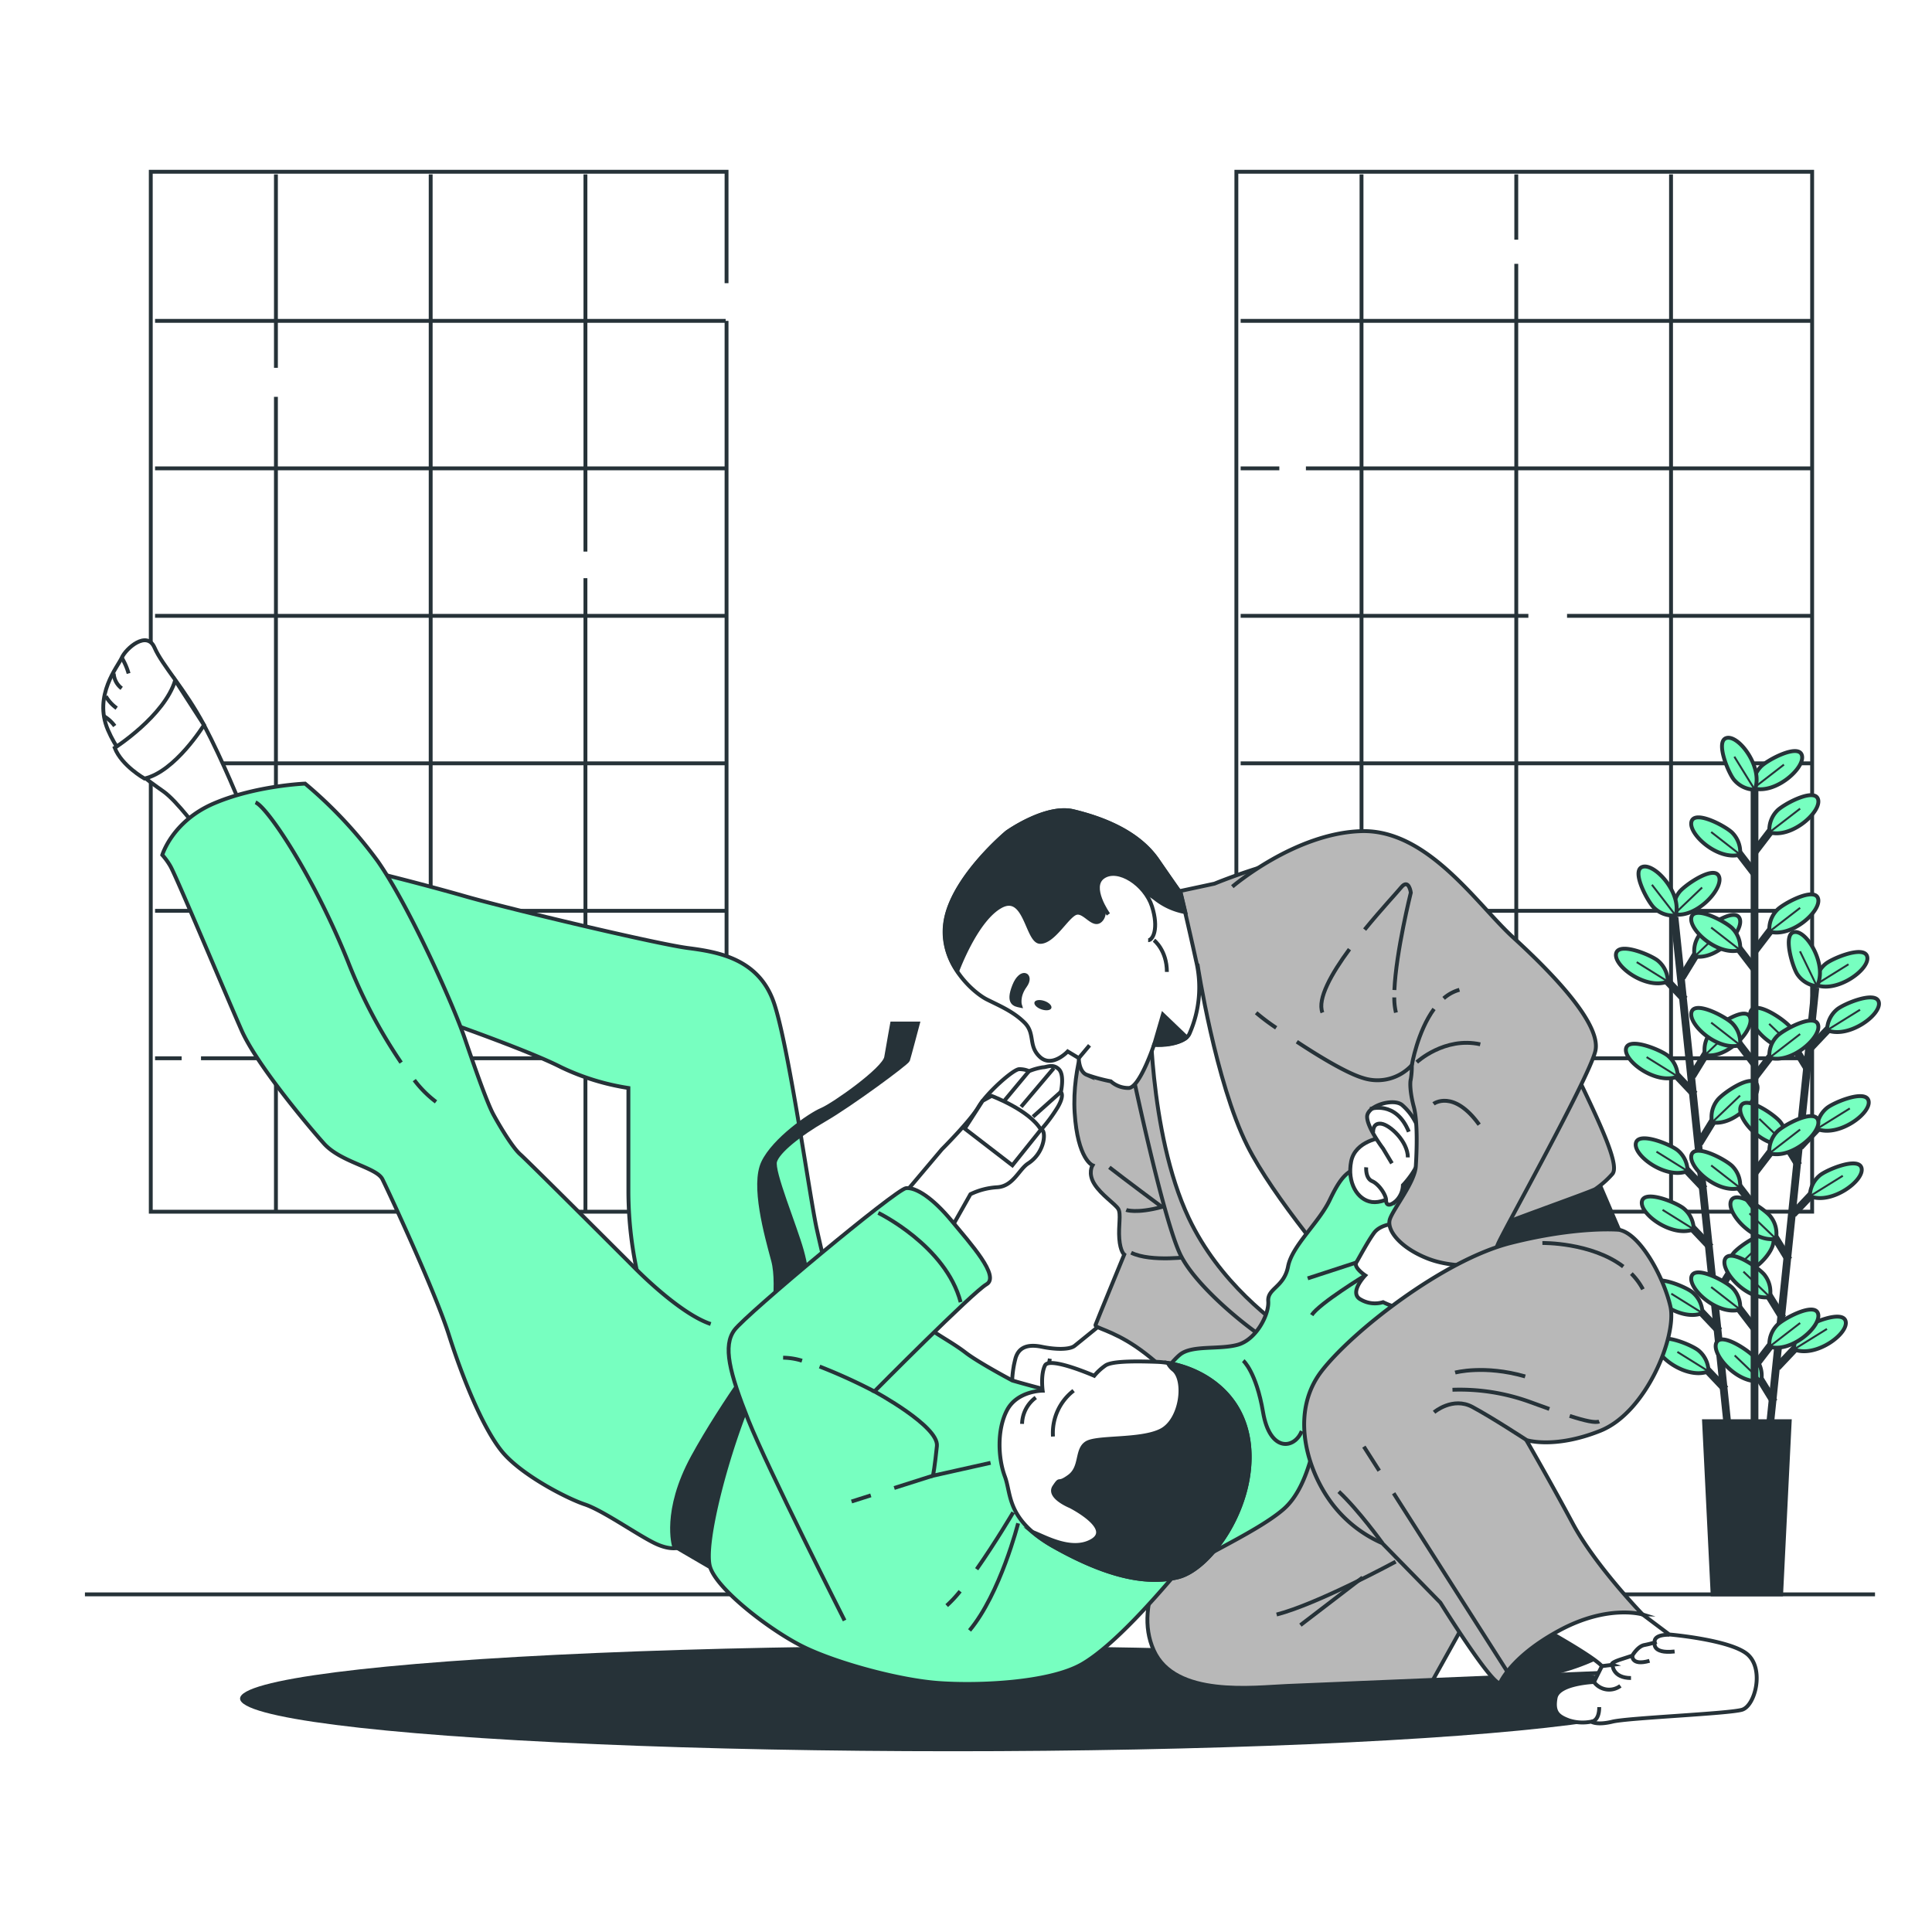 <svg class="animated" id="freepik_stories-jiu-jitsu" xmlns="http://www.w3.org/2000/svg" viewBox="0 0 500 500" version="1.1" xmlns:xlink="http://www.w3.org/1999/xlink" xmlns:svgjs="http://svgjs.com/svgjs"><style>svg#freepik_stories-jiu-jitsu:not(.animated) .animable {opacity: 0;}svg#freepik_stories-jiu-jitsu.animated #freepik--Characters--inject-62 {animation: 1.5s 1 forwards cubic-bezier(.36,-0.01,.5,1.38) slideLeft,1.5s Infinite  linear shake;animation-delay: 0s,1.5s;}            @keyframes slideLeft {                0% {                    opacity: 0;                    transform: translateX(-30px);                }                100% {                    opacity: 1;                    transform: translateX(0);                }            }                    @keyframes shake {                10%, 90% {                    transform: translate3d(-1px, 0, 0);                  }                  20%, 80% {                    transform: translate3d(2px, 0, 0);                  }                  30%, 50%, 70% {                    transform: translate3d(-4px, 0, 0);                  }                  40%, 60% {                    transform: translate3d(4px, 0, 0);                  }            }        </style><g id="freepik--Windows--inject-62" class="animable" style="transform-origin: 254px 179.02px;"><polyline points="188.03 83.04 188.03 313.59 39.02 313.59 39.02 44.45 188.03 44.45 188.03 73.29" style="fill: none; stroke: rgb(38, 50, 56); stroke-miterlimit: 10; transform-origin: 113.525px 179.02px;" id="eld9mbs4dmpd" class="animable"></polyline><line x1="71.41" y1="102.7" x2="71.41" y2="313.57" style="fill: rgb(38, 50, 56); stroke: rgb(38, 50, 56); stroke-miterlimit: 10; transform-origin: 71.41px 208.135px;" id="eloql4vgqpz2s" class="animable"></line><line x1="71.41" y1="45.13" x2="71.41" y2="95.19" style="fill: rgb(38, 50, 56); stroke: rgb(38, 50, 56); stroke-miterlimit: 10; transform-origin: 71.41px 70.16px;" id="ellzsuhfl2k7" class="animable"></line><line x1="111.46" y1="45.13" x2="111.46" y2="313.57" style="fill: rgb(38, 50, 56); stroke: rgb(38, 50, 56); stroke-miterlimit: 10; transform-origin: 111.46px 179.35px;" id="eldtp0cwgsolj" class="animable"></line><line x1="151.51" y1="149.63" x2="151.51" y2="313.57" style="fill: rgb(38, 50, 56); stroke: rgb(38, 50, 56); stroke-miterlimit: 10; transform-origin: 151.51px 231.6px;" id="el6dl0ydci98f" class="animable"></line><line x1="151.51" y1="45.13" x2="151.51" y2="142.75" style="fill: rgb(38, 50, 56); stroke: rgb(38, 50, 56); stroke-miterlimit: 10; transform-origin: 151.51px 93.94px;" id="el87ziqs0wr84" class="animable"></line><line x1="40.13" y1="83.04" x2="187.8" y2="83.04" style="fill: none; stroke: rgb(38, 50, 56); stroke-miterlimit: 10; transform-origin: 113.965px 83.04px;" id="elbyxrysfkt34" class="animable"></line><line x1="40.13" y1="121.21" x2="187.8" y2="121.21" style="fill: none; stroke: rgb(38, 50, 56); stroke-miterlimit: 10; transform-origin: 113.965px 121.21px;" id="el6aoczqgacw5" class="animable"></line><line x1="40.13" y1="159.38" x2="187.8" y2="159.38" style="fill: none; stroke: rgb(38, 50, 56); stroke-miterlimit: 10; transform-origin: 113.965px 159.38px;" id="el48r9652ah7a" class="animable"></line><line x1="40.13" y1="197.55" x2="187.8" y2="197.55" style="fill: none; stroke: rgb(38, 50, 56); stroke-miterlimit: 10; transform-origin: 113.965px 197.55px;" id="elydk9c36zphr" class="animable"></line><line x1="40.13" y1="235.72" x2="187.8" y2="235.72" style="fill: none; stroke: rgb(38, 50, 56); stroke-miterlimit: 10; transform-origin: 113.965px 235.72px;" id="elsyayeabugc" class="animable"></line><line x1="52.02" y1="273.88" x2="187.8" y2="273.88" style="fill: none; stroke: rgb(38, 50, 56); stroke-miterlimit: 10; transform-origin: 119.91px 273.88px;" id="elxm5ka99bil" class="animable"></line><line x1="40.13" y1="273.88" x2="47.01" y2="273.88" style="fill: none; stroke: rgb(38, 50, 56); stroke-miterlimit: 10; transform-origin: 43.57px 273.88px;" id="el0vls0yjdmqv" class="animable"></line><rect x="319.97" y="44.45" width="149.01" height="269.13" style="fill: none; stroke: rgb(38, 50, 56); stroke-miterlimit: 10; transform-origin: 394.475px 179.015px;" id="elmy26xn7b9q" class="animable"></rect><line x1="352.36" y1="45.13" x2="352.36" y2="313.57" style="fill: rgb(38, 50, 56); stroke: rgb(38, 50, 56); stroke-miterlimit: 10; transform-origin: 352.36px 179.35px;" id="el8e3px0hariy" class="animable"></line><line x1="392.41" y1="68.28" x2="392.41" y2="313.57" style="fill: rgb(38, 50, 56); stroke: rgb(38, 50, 56); stroke-miterlimit: 10; transform-origin: 392.41px 190.925px;" id="elgeoreqxdc39" class="animable"></line><line x1="392.41" y1="45.13" x2="392.41" y2="62.03" style="fill: rgb(38, 50, 56); stroke: rgb(38, 50, 56); stroke-miterlimit: 10; transform-origin: 392.41px 53.58px;" id="el55wemb5jc98" class="animable"></line><line x1="432.46" y1="45.13" x2="432.46" y2="313.57" style="fill: rgb(38, 50, 56); stroke: rgb(38, 50, 56); stroke-miterlimit: 10; transform-origin: 432.46px 179.35px;" id="elrr6nnj2jjq" class="animable"></line><line x1="321.08" y1="83.04" x2="468.75" y2="83.04" style="fill: none; stroke: rgb(38, 50, 56); stroke-miterlimit: 10; transform-origin: 394.915px 83.04px;" id="elq9c6we255j" class="animable"></line><line x1="337.97" y1="121.21" x2="468.75" y2="121.21" style="fill: none; stroke: rgb(38, 50, 56); stroke-miterlimit: 10; transform-origin: 403.36px 121.21px;" id="el5h8s6pyv29v" class="animable"></line><line x1="321.08" y1="121.21" x2="331.09" y2="121.21" style="fill: none; stroke: rgb(38, 50, 56); stroke-miterlimit: 10; transform-origin: 326.085px 121.21px;" id="el4itf53q5nbl" class="animable"></line><line x1="405.55" y1="159.38" x2="468.75" y2="159.38" style="fill: none; stroke: rgb(38, 50, 56); stroke-miterlimit: 10; transform-origin: 437.15px 159.38px;" id="el464fnse5cyg" class="animable"></line><line x1="321.08" y1="159.38" x2="395.54" y2="159.38" style="fill: none; stroke: rgb(38, 50, 56); stroke-miterlimit: 10; transform-origin: 358.31px 159.38px;" id="elgl4fosf0s1" class="animable"></line><line x1="321.08" y1="197.55" x2="468.75" y2="197.55" style="fill: none; stroke: rgb(38, 50, 56); stroke-miterlimit: 10; transform-origin: 394.915px 197.55px;" id="elika1ts6iilg" class="animable"></line><line x1="321.08" y1="235.72" x2="468.75" y2="235.72" style="fill: none; stroke: rgb(38, 50, 56); stroke-miterlimit: 10; transform-origin: 394.915px 235.72px;" id="eli8d6ilr2lie" class="animable"></line><line x1="321.08" y1="273.88" x2="468.75" y2="273.88" style="fill: none; stroke: rgb(38, 50, 56); stroke-miterlimit: 10; transform-origin: 394.915px 273.88px;" id="elh08d7r5asyv" class="animable"></line></g><g id="freepik--Plant--inject-62" class="animable" style="transform-origin: 452.24px 301.775px;"><line x1="433.36" y1="237.36" x2="447.18" y2="369.82" style="fill: none; stroke: rgb(38, 50, 56); stroke-miterlimit: 10; stroke-width: 2px; transform-origin: 440.27px 303.59px;" id="elebetwxbnocp" class="animable"></line><line x1="444.95" y1="344.47" x2="438.69" y2="337.85" style="fill: none; stroke: rgb(38, 50, 56); stroke-miterlimit: 10; stroke-width: 2px; transform-origin: 441.82px 341.16px;" id="elduzwaq9z39" class="animable"></line><path d="M440.59,339.83a7.08,7.08,0,0,0-2.49-5.31c-1.61-1.44-10.08-5-10.88-2C426.34,335.74,435,342.11,440.59,339.83Z" style="fill: #77FFC0; stroke: rgb(38, 50, 56); stroke-miterlimit: 10; transform-origin: 433.874px 335.832px;" id="elue6erke8t1j" class="animable"></path><line x1="440.59" y1="339.83" x2="432.53" y2="334.81" style="fill: none; stroke: rgb(38, 50, 56); stroke-miterlimit: 10; stroke-width: 0.5px; transform-origin: 436.56px 337.32px;" id="elsnqlt6z6myi" class="animable"></line><line x1="446.53" y1="359.53" x2="440.26" y2="352.91" style="fill: none; stroke: rgb(38, 50, 56); stroke-miterlimit: 10; stroke-width: 2px; transform-origin: 443.395px 356.22px;" id="elw4n9andw5fr" class="animable"></line><path d="M442.16,354.9a7.11,7.11,0,0,0-2.49-5.32c-1.61-1.44-10.08-5-10.88-2C427.92,350.81,436.58,357.17,442.16,354.9Z" style="fill: #77FFC0; stroke: rgb(38, 50, 56); stroke-miterlimit: 10; transform-origin: 435.445px 350.896px;" id="elvepakgjf37h" class="animable"></path><line x1="442.16" y1="354.9" x2="434.1" y2="349.87" style="fill: none; stroke: rgb(38, 50, 56); stroke-miterlimit: 10; stroke-width: 0.5px; transform-origin: 438.13px 352.385px;" id="elxip38a14bi" class="animable"></line><line x1="441.12" y1="307.71" x2="434.85" y2="301.09" style="fill: none; stroke: rgb(38, 50, 56); stroke-miterlimit: 10; stroke-width: 2px; transform-origin: 437.985px 304.4px;" id="ell3c3vekkod" class="animable"></line><path d="M436.75,303.07a7.08,7.08,0,0,0-2.49-5.31c-1.61-1.44-10.07-5-10.88-2C422.51,299,431.17,305.35,436.75,303.07Z" style="fill: #77FFC0; stroke: rgb(38, 50, 56); stroke-miterlimit: 10; transform-origin: 430.035px 299.073px;" id="elgudx6kceftp" class="animable"></path><line x1="436.75" y1="303.07" x2="428.69" y2="298.05" style="fill: none; stroke: rgb(38, 50, 56); stroke-miterlimit: 10; stroke-width: 0.5px; transform-origin: 432.72px 300.56px;" id="eltxwafo9wk9" class="animable"></line><line x1="442.69" y1="322.77" x2="436.42" y2="316.15" style="fill: none; stroke: rgb(38, 50, 56); stroke-miterlimit: 10; stroke-width: 2px; transform-origin: 439.555px 319.46px;" id="elstdonlaxnw9" class="animable"></line><path d="M438.33,318.14a7.1,7.1,0,0,0-2.5-5.32c-1.61-1.44-10.07-5-10.88-2C424.08,314.05,432.75,320.41,438.33,318.14Z" style="fill: #77FFC0; stroke: rgb(38, 50, 56); stroke-miterlimit: 10; transform-origin: 431.61px 314.136px;" id="elr1mwre7agl" class="animable"></path><line x1="438.33" y1="318.14" x2="430.27" y2="313.11" style="fill: none; stroke: rgb(38, 50, 56); stroke-miterlimit: 10; stroke-width: 0.5px; transform-origin: 434.3px 315.625px;" id="el0lhe0borszhd" class="animable"></line><line x1="438.56" y1="283.24" x2="432.3" y2="276.62" style="fill: none; stroke: rgb(38, 50, 56); stroke-miterlimit: 10; stroke-width: 2px; transform-origin: 435.43px 279.93px;" id="eldzozztiab9j" class="animable"></line><path d="M434.2,278.6a7.11,7.11,0,0,0-2.49-5.32c-1.61-1.43-10.08-5-10.88-2C420,274.51,428.62,280.88,434.2,278.6Z" style="fill: #77FFC0; stroke: rgb(38, 50, 56); stroke-miterlimit: 10; transform-origin: 427.487px 274.598px;" id="elbf4jzx9chen" class="animable"></path><line x1="434.2" y1="278.6" x2="426.14" y2="273.58" style="fill: none; stroke: rgb(38, 50, 56); stroke-miterlimit: 10; stroke-width: 0.5px; transform-origin: 430.17px 276.09px;" id="ell0vuagncfe" class="animable"></line><line x1="436" y1="258.66" x2="429.73" y2="252.04" style="fill: none; stroke: rgb(38, 50, 56); stroke-miterlimit: 10; stroke-width: 2px; transform-origin: 432.865px 255.35px;" id="elsr563sybhlk" class="animable"></line><path d="M431.64,254a7.11,7.11,0,0,0-2.5-5.31c-1.61-1.44-10.07-5-10.88-2C417.39,249.93,426.05,256.3,431.64,254Z" style="fill: #77FFC0; stroke: rgb(38, 50, 56); stroke-miterlimit: 10; transform-origin: 424.92px 250.006px;" id="el5owx7ul933f" class="animable"></path><line x1="431.64" y1="254.02" x2="423.58" y2="249" style="fill: none; stroke: rgb(38, 50, 56); stroke-miterlimit: 10; stroke-width: 0.5px; transform-origin: 427.61px 251.51px;" id="el6odiblom6l4" class="animable"></line><line x1="443.9" y1="335.55" x2="448.67" y2="327.78" style="fill: none; stroke: rgb(38, 50, 56); stroke-miterlimit: 10; stroke-width: 2px; transform-origin: 446.285px 331.665px;" id="elzxeae0ahx5" class="animable"></line><path d="M447.21,330.12a7.11,7.11,0,0,1,1.34-5.72c1.28-1.74,8.83-7,10.23-4.22C460.31,323.17,453.14,331.19,447.21,330.12Z" style="fill: #77FFC0; stroke: rgb(38, 50, 56); stroke-miterlimit: 10; transform-origin: 453.032px 324.801px;" id="eldeg8q2zvf7" class="animable"></path><line x1="447.21" y1="330.12" x2="454.47" y2="323.18" style="fill: none; stroke: rgb(38, 50, 56); stroke-miterlimit: 10; stroke-width: 0.5px; transform-origin: 450.84px 326.65px;" id="elheuunzq3zi9" class="animable"></line><line x1="439.76" y1="295.91" x2="444.53" y2="288.14" style="fill: none; stroke: rgb(38, 50, 56); stroke-miterlimit: 10; stroke-width: 2px; transform-origin: 442.145px 292.025px;" id="el89qku3pwah9" class="animable"></line><path d="M443.07,290.47a7.07,7.07,0,0,1,1.35-5.71c1.27-1.74,8.82-7,10.22-4.22C456.17,283.53,449,291.55,443.07,290.47Z" style="fill: #77FFC0; stroke: rgb(38, 50, 56); stroke-miterlimit: 10; transform-origin: 448.892px 285.157px;" id="ellupawzufoe" class="animable"></path><line x1="443.07" y1="290.47" x2="450.33" y2="283.54" style="fill: none; stroke: rgb(38, 50, 56); stroke-miterlimit: 10; stroke-width: 0.5px; transform-origin: 446.7px 287.005px;" id="el6rjyivdcn59" class="animable"></line><line x1="437.94" y1="278.49" x2="442.71" y2="270.72" style="fill: none; stroke: rgb(38, 50, 56); stroke-miterlimit: 10; stroke-width: 2px; transform-origin: 440.325px 274.605px;" id="el6xvfytw0a8" class="animable"></line><path d="M441.26,273.05a7.09,7.09,0,0,1,1.34-5.71c1.28-1.74,8.82-7,10.23-4.22C454.35,266.11,447.19,274.13,441.26,273.05Z" style="fill: #77FFC0; stroke: rgb(38, 50, 56); stroke-miterlimit: 10; transform-origin: 447.081px 267.737px;" id="eld72janz10rm" class="animable"></path><line x1="441.26" y1="273.05" x2="448.51" y2="266.12" style="fill: none; stroke: rgb(38, 50, 56); stroke-miterlimit: 10; stroke-width: 0.5px; transform-origin: 444.885px 269.585px;" id="el1ui6hl6xztm" class="animable"></line><line x1="435.28" y1="252.95" x2="440.04" y2="245.18" style="fill: none; stroke: rgb(38, 50, 56); stroke-miterlimit: 10; stroke-width: 2px; transform-origin: 437.66px 249.065px;" id="ely6sxffgcib9" class="animable"></line><path d="M438.59,247.51a7.09,7.09,0,0,1,1.34-5.71c1.28-1.74,8.83-7,10.23-4.22C451.69,240.57,444.52,248.59,438.59,247.51Z" style="fill: #77FFC0; stroke: rgb(38, 50, 56); stroke-miterlimit: 10; transform-origin: 444.412px 242.197px;" id="el7ylxp7fuy4e" class="animable"></path><line x1="438.59" y1="247.51" x2="445.85" y2="240.58" style="fill: none; stroke: rgb(38, 50, 56); stroke-miterlimit: 10; stroke-width: 0.5px; transform-origin: 442.22px 244.045px;" id="elgtgrrum05i5" class="animable"></line><path d="M433.24,236.62a7.09,7.09,0,0,1,1.34-5.71c1.28-1.74,8.83-7,10.23-4.22C446.34,229.68,439.17,237.7,433.24,236.62Z" style="fill: #77FFC0; stroke: rgb(38, 50, 56); stroke-miterlimit: 10; transform-origin: 439.062px 231.307px;" id="el7rn621ot2n9" class="animable"></path><line x1="433.24" y1="236.62" x2="440.5" y2="229.69" style="fill: none; stroke: rgb(38, 50, 56); stroke-miterlimit: 10; stroke-width: 0.5px; transform-origin: 436.87px 233.155px;" id="elh1z0b0u1hjm" class="animable"></line><path d="M433.66,236.92a7.09,7.09,0,0,1-5.54-1.93c-1.6-1.46-6-9.51-3.13-10.62C428.13,223.17,435.36,231.14,433.66,236.92Z" style="fill: #77FFC0; stroke: rgb(38, 50, 56); stroke-miterlimit: 10; transform-origin: 428.978px 230.599px;" id="el9iky67kxdfp" class="animable"></path><line x1="433.66" y1="236.92" x2="427.52" y2="228.98" style="fill: none; stroke: rgb(38, 50, 56); stroke-miterlimit: 10; stroke-width: 0.5px; transform-origin: 430.59px 232.95px;" id="elmd6irv8g7ep" class="animable"></line><line x1="469.82" y1="255.6" x2="456.07" y2="388.07" style="fill: none; stroke: rgb(38, 50, 56); stroke-miterlimit: 10; stroke-width: 2px; transform-origin: 462.945px 321.835px;" id="elrdzcyjr2mt" class="animable"></line><line x1="459.11" y1="362.8" x2="454.34" y2="355.03" style="fill: none; stroke: rgb(38, 50, 56); stroke-miterlimit: 10; stroke-width: 2px; transform-origin: 456.725px 358.915px;" id="el001jqi1netuaa" class="animable"></line><path d="M455.8,357.37a7.14,7.14,0,0,0-1.35-5.72c-1.28-1.74-8.83-7-10.23-4.21C442.7,350.43,449.87,358.45,455.8,357.37Z" style="fill: #77FFC0; stroke: rgb(38, 50, 56); stroke-miterlimit: 10; transform-origin: 449.973px 352.054px;" id="eld7fd9p2pymf" class="animable"></path><line x1="455.8" y1="357.37" x2="448.94" y2="350.79" style="fill: none; stroke: rgb(38, 50, 56); stroke-miterlimit: 10; stroke-width: 0.5px; transform-origin: 452.37px 354.08px;" id="el6aqr4idl54m" class="animable"></line><line x1="462.93" y1="326.04" x2="458.16" y2="318.27" style="fill: none; stroke: rgb(38, 50, 56); stroke-miterlimit: 10; stroke-width: 2px; transform-origin: 460.545px 322.155px;" id="eluspgrfiitze" class="animable"></line><path d="M459.61,320.6a7.07,7.07,0,0,0-1.35-5.71c-1.27-1.74-8.82-7-10.22-4.21C446.51,313.67,453.68,321.69,459.61,320.6Z" style="fill: #77FFC0; stroke: rgb(38, 50, 56); stroke-miterlimit: 10; transform-origin: 453.788px 315.29px;" id="eljgd11bzwahq" class="animable"></path><line x1="459.61" y1="320.6" x2="452.76" y2="314.03" style="fill: none; stroke: rgb(38, 50, 56); stroke-miterlimit: 10; stroke-width: 0.5px; transform-origin: 456.185px 317.315px;" id="el3jp84bys23d" class="animable"></line><line x1="461.36" y1="341.1" x2="456.59" y2="333.34" style="fill: none; stroke: rgb(38, 50, 56); stroke-miterlimit: 10; stroke-width: 2px; transform-origin: 458.975px 337.22px;" id="elc9e7coojqjh" class="animable"></line><path d="M458.05,335.67A7.09,7.09,0,0,0,456.7,330c-1.28-1.73-8.83-7-10.23-4.21C445,328.73,452.12,336.75,458.05,335.67Z" style="fill: #77FFC0; stroke: rgb(38, 50, 56); stroke-miterlimit: 10; transform-origin: 452.226px 330.38px;" id="els9tpaewz40n" class="animable"></path><line x1="458.05" y1="335.67" x2="451.2" y2="329.1" style="fill: none; stroke: rgb(38, 50, 56); stroke-miterlimit: 10; stroke-width: 0.5px; transform-origin: 454.625px 332.385px;" id="elukfxlqqaesm" class="animable"></line><line x1="465.47" y1="301.57" x2="460.7" y2="293.8" style="fill: none; stroke: rgb(38, 50, 56); stroke-miterlimit: 10; stroke-width: 2px; transform-origin: 463.085px 297.685px;" id="el29j5z81qydd" class="animable"></line><path d="M462.15,296.13a7.07,7.07,0,0,0-1.35-5.71c-1.27-1.74-8.82-7-10.23-4.22C449.05,289.2,456.22,297.21,462.15,296.13Z" style="fill: #77FFC0; stroke: rgb(38, 50, 56); stroke-miterlimit: 10; transform-origin: 456.324px 290.817px;" id="elbolvxnzpm1q" class="animable"></path><line x1="462.15" y1="296.13" x2="455.3" y2="289.56" style="fill: none; stroke: rgb(38, 50, 56); stroke-miterlimit: 10; stroke-width: 0.5px; transform-origin: 458.725px 292.845px;" id="elikhaoxb75h8" class="animable"></line><line x1="468.02" y1="276.99" x2="463.25" y2="269.22" style="fill: none; stroke: rgb(38, 50, 56); stroke-miterlimit: 10; stroke-width: 2px; transform-origin: 465.635px 273.105px;" id="elmv6j5qq27t" class="animable"></line><path d="M464.7,271.55a7.07,7.07,0,0,0-1.35-5.71c-1.27-1.74-8.82-7-10.22-4.22C451.6,264.62,458.77,272.63,464.7,271.55Z" style="fill: #77FFC0; stroke: rgb(38, 50, 56); stroke-miterlimit: 10; transform-origin: 458.878px 266.237px;" id="el0xsuflqvvj4d" class="animable"></path><line x1="464.7" y1="271.55" x2="457.85" y2="264.98" style="fill: none; stroke: rgb(38, 50, 56); stroke-miterlimit: 10; stroke-width: 0.5px; transform-origin: 461.275px 268.265px;" id="el5jsdxt3dr43" class="animable"></line><line x1="459.92" y1="353.86" x2="466.18" y2="347.24" style="fill: none; stroke: rgb(38, 50, 56); stroke-miterlimit: 10; stroke-width: 2px; transform-origin: 463.05px 350.55px;" id="eleduptegshsn" class="animable"></line><path d="M464.28,349.22a7,7,0,0,1,2.49-5.31c1.6-1.44,10.07-5,10.87-2C478.52,345.13,469.86,351.5,464.28,349.22Z" style="fill: #77FFC0; stroke: rgb(38, 50, 56); stroke-miterlimit: 10; transform-origin: 470.991px 345.222px;" id="el9sb5s9mntvm" class="animable"></path><line x1="464.28" y1="349.22" x2="472.81" y2="343.93" style="fill: none; stroke: rgb(38, 50, 56); stroke-miterlimit: 10; stroke-width: 0.5px; transform-origin: 468.545px 346.575px;" id="elziw8klovqz" class="animable"></line><line x1="464.03" y1="314.22" x2="470.29" y2="307.59" style="fill: none; stroke: rgb(38, 50, 56); stroke-miterlimit: 10; stroke-width: 2px; transform-origin: 467.16px 310.905px;" id="elpnv01nt3vu" class="animable"></line><path d="M468.39,309.58a7.11,7.11,0,0,1,2.49-5.32c1.61-1.44,10.07-5,10.88-2C482.63,305.48,474,311.86,468.39,309.58Z" style="fill: #77FFC0; stroke: rgb(38, 50, 56); stroke-miterlimit: 10; transform-origin: 475.106px 305.577px;" id="els9gn5l4gq9q" class="animable"></path><line x1="468.39" y1="309.58" x2="476.92" y2="304.29" style="fill: none; stroke: rgb(38, 50, 56); stroke-miterlimit: 10; stroke-width: 0.5px; transform-origin: 472.655px 306.935px;" id="eln2egsjai2zg" class="animable"></line><line x1="465.84" y1="296.8" x2="472.1" y2="290.17" style="fill: none; stroke: rgb(38, 50, 56); stroke-miterlimit: 10; stroke-width: 2px; transform-origin: 468.97px 293.485px;" id="el0yoirzg8csr" class="animable"></line><path d="M470.2,292.16a7.11,7.11,0,0,1,2.49-5.32c1.61-1.44,10.07-5,10.88-2C484.44,288.06,475.78,294.43,470.2,292.16Z" style="fill: #77FFC0; stroke: rgb(38, 50, 56); stroke-miterlimit: 10; transform-origin: 476.915px 288.155px;" id="elmt3j81b7cum" class="animable"></path><line x1="470.2" y1="292.16" x2="478.73" y2="286.86" style="fill: none; stroke: rgb(38, 50, 56); stroke-miterlimit: 10; stroke-width: 0.5px; transform-origin: 474.465px 289.51px;" id="elpqh2vaxlflc" class="animable"></line><line x1="468.49" y1="271.25" x2="474.75" y2="264.63" style="fill: none; stroke: rgb(38, 50, 56); stroke-miterlimit: 10; stroke-width: 2px; transform-origin: 471.62px 267.94px;" id="ellkzbg0jvzh" class="animable"></line><path d="M472.85,266.62a7.11,7.11,0,0,1,2.49-5.32c1.61-1.44,10.07-5,10.88-2C487.09,262.52,478.43,268.89,472.85,266.62Z" style="fill: #77FFC0; stroke: rgb(38, 50, 56); stroke-miterlimit: 10; transform-origin: 479.565px 262.615px;" id="elw2ybl3rj9u" class="animable"></path><line x1="472.85" y1="266.62" x2="481.38" y2="261.32" style="fill: none; stroke: rgb(38, 50, 56); stroke-miterlimit: 10; stroke-width: 0.5px; transform-origin: 477.115px 263.97px;" id="elb2yt7zayue" class="animable"></line><path d="M469.86,254.86a7.06,7.06,0,0,1,2.49-5.32c1.6-1.44,10.07-5,10.87-2C484.1,250.76,475.44,257.13,469.86,254.86Z" style="fill: #77FFC0; stroke: rgb(38, 50, 56); stroke-miterlimit: 10; transform-origin: 476.571px 250.855px;" id="el3c228lu3xow" class="animable"></path><line x1="469.86" y1="254.86" x2="478.39" y2="249.56" style="fill: none; stroke: rgb(38, 50, 56); stroke-miterlimit: 10; stroke-width: 0.5px; transform-origin: 474.125px 252.21px;" id="elekv7v1lieru" class="animable"></line><path d="M470.21,255.23a7.06,7.06,0,0,1-5-3c-1.26-1.75-3.92-10.54-.87-11C467.62,240.64,473.05,249.92,470.21,255.23Z" style="fill: #77FFC0; stroke: rgb(38, 50, 56); stroke-miterlimit: 10; transform-origin: 466.968px 248.217px;" id="elhycc6tzs3am" class="animable"></path><line x1="470.21" y1="255.23" x2="465.84" y2="246.2" style="fill: none; stroke: rgb(38, 50, 56); stroke-miterlimit: 10; stroke-width: 0.5px; transform-origin: 468.025px 250.715px;" id="elv3ldp2awjmh" class="animable"></line><line x1="454.07" y1="201.66" x2="454.07" y2="369.17" style="fill: none; stroke: rgb(38, 50, 56); stroke-miterlimit: 10; stroke-width: 2px; transform-origin: 454.07px 285.415px;" id="eleiqfum0cspr" class="animable"></line><line x1="454.2" y1="343.98" x2="448.65" y2="336.75" style="fill: none; stroke: rgb(38, 50, 56); stroke-miterlimit: 10; stroke-width: 2px; transform-origin: 451.425px 340.365px;" id="elde5ey9zn0t5" class="animable"></line><path d="M450.34,338.92a7.12,7.12,0,0,0-1.93-5.55c-1.45-1.59-9.5-6-10.61-3.13C436.6,333.37,444.55,340.61,450.34,338.92Z" style="fill: #77FFC0; stroke: rgb(38, 50, 56); stroke-miterlimit: 10; transform-origin: 444.024px 334.232px;" id="eliv8o0ieds2m" class="animable"></path><line x1="450.34" y1="338.92" x2="442.85" y2="333.09" style="fill: none; stroke: rgb(38, 50, 56); stroke-miterlimit: 10; stroke-width: 0.5px; transform-origin: 446.595px 336.005px;" id="els3jntvhlxj" class="animable"></line><line x1="454.2" y1="312.5" x2="448.65" y2="305.27" style="fill: none; stroke: rgb(38, 50, 56); stroke-miterlimit: 10; stroke-width: 2px; transform-origin: 451.425px 308.885px;" id="el0vgwnmewfqu" class="animable"></line><path d="M450.34,307.44a7.12,7.12,0,0,0-1.93-5.55c-1.45-1.59-9.5-6-10.61-3.13C436.6,301.89,444.55,309.13,450.34,307.44Z" style="fill: #77FFC0; stroke: rgb(38, 50, 56); stroke-miterlimit: 10; transform-origin: 444.024px 302.752px;" id="el53g9jaxlujp" class="animable"></path><line x1="450.34" y1="307.44" x2="442.85" y2="301.61" style="fill: none; stroke: rgb(38, 50, 56); stroke-miterlimit: 10; stroke-width: 0.5px; transform-origin: 446.595px 304.525px;" id="el0cu1sazs61ad" class="animable"></line><line x1="454.2" y1="275.54" x2="448.65" y2="268.31" style="fill: none; stroke: rgb(38, 50, 56); stroke-miterlimit: 10; stroke-width: 2px; transform-origin: 451.425px 271.925px;" id="elyfv13t3ilt" class="animable"></line><path d="M450.34,270.48a7.12,7.12,0,0,0-1.93-5.55c-1.45-1.59-9.5-6-10.61-3.13C436.6,264.93,444.55,272.17,450.34,270.48Z" style="fill: #77FFC0; stroke: rgb(38, 50, 56); stroke-miterlimit: 10; transform-origin: 444.024px 265.792px;" id="elbn37x8ypeg" class="animable"></path><line x1="450.34" y1="270.48" x2="442.85" y2="264.65" style="fill: none; stroke: rgb(38, 50, 56); stroke-miterlimit: 10; stroke-width: 0.5px; transform-origin: 446.595px 267.565px;" id="ell4c0n09pe9i" class="animable"></line><line x1="454.2" y1="250.94" x2="448.65" y2="243.71" style="fill: none; stroke: rgb(38, 50, 56); stroke-miterlimit: 10; stroke-width: 2px; transform-origin: 451.425px 247.325px;" id="elprocp94fgym" class="animable"></line><path d="M450.34,245.88a7.11,7.11,0,0,0-1.93-5.55c-1.45-1.59-9.5-6-10.61-3.13C436.6,240.33,444.55,247.56,450.34,245.88Z" style="fill: #77FFC0; stroke: rgb(38, 50, 56); stroke-miterlimit: 10; transform-origin: 444.024px 241.191px;" id="elylpe91e7rjs" class="animable"></path><line x1="450.34" y1="245.88" x2="442.85" y2="240.05" style="fill: none; stroke: rgb(38, 50, 56); stroke-miterlimit: 10; stroke-width: 0.5px; transform-origin: 446.595px 242.965px;" id="eliu4isevn6fq" class="animable"></line><line x1="454.2" y1="226.23" x2="448.65" y2="219" style="fill: none; stroke: rgb(38, 50, 56); stroke-miterlimit: 10; stroke-width: 2px; transform-origin: 451.425px 222.615px;" id="eln9z89ixm88" class="animable"></line><path d="M450.34,221.17a7.11,7.11,0,0,0-1.93-5.55c-1.45-1.6-9.5-6-10.61-3.14C436.6,215.62,444.55,222.85,450.34,221.17Z" style="fill: #77FFC0; stroke: rgb(38, 50, 56); stroke-miterlimit: 10; transform-origin: 444.024px 216.478px;" id="elvpl9uhbao39" class="animable"></path><line x1="450.34" y1="221.17" x2="442.85" y2="215.33" style="fill: none; stroke: rgb(38, 50, 56); stroke-miterlimit: 10; stroke-width: 0.5px; transform-origin: 446.595px 218.25px;" id="elhkjogdwy06g" class="animable"></line><line x1="454.08" y1="353.6" x2="459.62" y2="346.36" style="fill: none; stroke: rgb(38, 50, 56); stroke-miterlimit: 10; stroke-width: 2px; transform-origin: 456.85px 349.98px;" id="elb12sduv8t38" class="animable"></line><path d="M457.93,348.53a7.09,7.09,0,0,1,1.93-5.54c1.45-1.6,9.5-6,10.61-3.14C471.68,343,463.72,350.22,457.93,348.53Z" style="fill: #77FFC0; stroke: rgb(38, 50, 56); stroke-miterlimit: 10; transform-origin: 464.247px 343.844px;" id="elkoc0c8dyc4i" class="animable"></path><line x1="457.93" y1="348.53" x2="465.87" y2="342.39" style="fill: none; stroke: rgb(38, 50, 56); stroke-miterlimit: 10; stroke-width: 0.5px; transform-origin: 461.9px 345.46px;" id="ely3szyeikhf" class="animable"></line><line x1="454.08" y1="303.53" x2="459.62" y2="296.3" style="fill: none; stroke: rgb(38, 50, 56); stroke-miterlimit: 10; stroke-width: 2px; transform-origin: 456.85px 299.915px;" id="elmrhgm4ub07l" class="animable"></line><path d="M457.93,298.47a7.11,7.11,0,0,1,1.93-5.55c1.45-1.6,9.5-6,10.61-3.13C471.68,292.92,463.72,300.15,457.93,298.47Z" style="fill: #77FFC0; stroke: rgb(38, 50, 56); stroke-miterlimit: 10; transform-origin: 464.247px 293.78px;" id="el090483fhw4d6" class="animable"></path><line x1="457.93" y1="298.47" x2="465.87" y2="292.32" style="fill: none; stroke: rgb(38, 50, 56); stroke-miterlimit: 10; stroke-width: 0.5px; transform-origin: 461.9px 295.395px;" id="el55g9s88nmdp" class="animable"></line><line x1="454.08" y1="278.82" x2="459.62" y2="271.58" style="fill: none; stroke: rgb(38, 50, 56); stroke-miterlimit: 10; stroke-width: 2px; transform-origin: 456.85px 275.2px;" id="elpq1xr5qupz" class="animable"></line><path d="M457.93,273.75a7.09,7.09,0,0,1,1.93-5.54c1.45-1.6,9.5-6,10.61-3.14C471.68,268.21,463.72,275.44,457.93,273.75Z" style="fill: #77FFC0; stroke: rgb(38, 50, 56); stroke-miterlimit: 10; transform-origin: 464.247px 269.064px;" id="el73c4k3gtx77" class="animable"></path><line x1="457.93" y1="273.75" x2="465.87" y2="267.61" style="fill: none; stroke: rgb(38, 50, 56); stroke-miterlimit: 10; stroke-width: 0.5px; transform-origin: 461.9px 270.68px;" id="elegp7hywamhe" class="animable"></line><line x1="454.08" y1="246.16" x2="459.62" y2="238.92" style="fill: none; stroke: rgb(38, 50, 56); stroke-miterlimit: 10; stroke-width: 2px; transform-origin: 456.85px 242.54px;" id="elg4vjwvpghav" class="animable"></line><path d="M457.93,241.09a7.09,7.09,0,0,1,1.93-5.54c1.45-1.6,9.5-6,10.61-3.14C471.68,235.55,463.72,242.78,457.93,241.09Z" style="fill: #77FFC0; stroke: rgb(38, 50, 56); stroke-miterlimit: 10; transform-origin: 464.247px 236.404px;" id="elr3tzkhch1n" class="animable"></path><line x1="457.93" y1="241.09" x2="465.87" y2="234.95" style="fill: none; stroke: rgb(38, 50, 56); stroke-miterlimit: 10; stroke-width: 0.5px; transform-origin: 461.9px 238.02px;" id="elth8e41wyvx" class="animable"></line><line x1="454.08" y1="220.48" x2="459.62" y2="213.24" style="fill: none; stroke: rgb(38, 50, 56); stroke-miterlimit: 10; stroke-width: 2px; transform-origin: 456.85px 216.86px;" id="ely31f6buigmk" class="animable"></line><path d="M457.93,215.41a7.09,7.09,0,0,1,1.93-5.54c1.45-1.6,9.5-6,10.61-3.14C471.68,209.87,463.72,217.1,457.93,215.41Z" style="fill: #77FFC0; stroke: rgb(38, 50, 56); stroke-miterlimit: 10; transform-origin: 464.247px 210.724px;" id="el46iy9zrm4kg" class="animable"></path><line x1="457.93" y1="215.41" x2="465.87" y2="209.27" style="fill: none; stroke: rgb(38, 50, 56); stroke-miterlimit: 10; stroke-width: 0.5px; transform-origin: 461.9px 212.34px;" id="eldwfymepixwl" class="animable"></line><path d="M453.74,204a7.11,7.11,0,0,1,1.93-5.55c1.45-1.6,9.5-6,10.61-3.13C467.49,198.48,459.53,205.71,453.74,204Z" style="fill: #77FFC0; stroke: rgb(38, 50, 56); stroke-miterlimit: 10; transform-origin: 460.057px 199.314px;" id="el4w3tlw8opuj" class="animable"></path><line x1="453.74" y1="204.03" x2="461.68" y2="197.88" style="fill: none; stroke: rgb(38, 50, 56); stroke-miterlimit: 10; stroke-width: 0.5px; transform-origin: 457.71px 200.955px;" id="elq0dv47u9mmj" class="animable"></line><path d="M454.13,204.37a7.11,7.11,0,0,1-5.31-2.5c-1.44-1.61-5-10.08-2-10.88C450.06,190.12,456.42,198.79,454.13,204.37Z" style="fill: #77FFC0; stroke: rgb(38, 50, 56); stroke-miterlimit: 10; transform-origin: 450.134px 197.65px;" id="els8bb1ftbn8o" class="animable"></path><line x1="454.13" y1="204.37" x2="448.85" y2="195.83" style="fill: none; stroke: rgb(38, 50, 56); stroke-miterlimit: 10; stroke-width: 0.5px; transform-origin: 451.49px 200.1px;" id="elnn7wmcey8yn" class="animable"></line><polygon points="460.96 412.62 443.22 412.62 441 367.81 463.18 367.81 460.96 412.62" style="fill: rgb(38, 50, 56); stroke: rgb(38, 50, 56); stroke-miterlimit: 10; transform-origin: 452.09px 390.215px;" id="elwy5djbakfr" class="animable"></polygon></g><g id="freepik--Floor--inject-62" class="animable" style="transform-origin: 253.615px 412.62px;"><line x1="21.98" y1="412.62" x2="485.25" y2="412.62" style="fill: none; stroke: rgb(38, 50, 56); stroke-miterlimit: 10; transform-origin: 253.615px 412.62px;" id="elzjed2zftr8p" class="animable"></line></g><g id="freepik--Shadow--inject-62" class="animable" style="transform-origin: 246.61px 439.59px;"><ellipse cx="246.61" cy="439.59" rx="184.48" ry="13.63" style="fill: rgb(38, 50, 56); transform-origin: 246.61px 439.59px;" id="el75deu4rl2cn" class="animable"></ellipse></g><g id="freepik--Characters--inject-62" class="animable" style="transform-origin: 240.68px 305.852px;"><path d="M339.29,346.67s-22.93,30.45-29.77,42.09-16.43,26-10.95,38.32,26,9.58,34.56,9.24,98.55-4.1,98.55-4.1S393.35,405.87,385.82,398,369.06,377.47,367,369.6s18.14-16.09,22.25-28.06-6.85-18.48-14.38-18.48S339.29,346.67,339.29,346.67Z" style="fill: rgb(184, 184, 184); stroke: rgb(38, 50, 56); stroke-miterlimit: 10; transform-origin: 364.313px 379.937px;" id="elhicebydn7s" class="animable"></path><path d="M389.46,401.3l-18.62,33.46,60.84-2.54S401.51,411.48,389.46,401.3Z" style="fill: rgb(255, 255, 255); stroke: rgb(38, 50, 56); stroke-miterlimit: 10; transform-origin: 401.26px 418.03px;" id="elciuw90nmer9" class="animable"></path><path d="M361.19,404.16s-20.19,10.95-30.8,13.68" style="fill: none; stroke: rgb(38, 50, 56); stroke-miterlimit: 10; transform-origin: 345.79px 411px;" id="elhjgkhr1dcup" class="animable"></path><path d="M352.63,408.26s-11.63,8.9-16.08,12.32" style="fill: none; stroke: rgb(38, 50, 56); stroke-miterlimit: 10; transform-origin: 344.59px 414.42px;" id="el9n47v7jrmro" class="animable"></path><polygon points="412.86 303.89 419.02 318.27 336.55 350.77 334.5 345.64 384.11 311.08 412.86 303.89" style="fill: rgb(38, 50, 56); stroke: rgb(38, 50, 56); stroke-miterlimit: 10; transform-origin: 376.76px 327.33px;" id="eli2zzq91tzz" class="animable"></polygon><path d="M286.33,341.62s-6.93,5.65-8.21,6.67-4.88,1-8.47.26-6.16,0-6.93,3.34a26.54,26.54,0,0,0-.77,5.39L284,365.75l10.78,3.33,9-15.91S293.78,340.08,286.33,341.62Z" style="fill: rgb(255, 255, 255); stroke: rgb(38, 50, 56); stroke-miterlimit: 10; transform-origin: 282.865px 355.287px;" id="elrkzuhna6rg" class="animable"></path><line x1="271.7" y1="351.63" x2="270.16" y2="360.36" style="fill: none; stroke: rgb(38, 50, 56); stroke-miterlimit: 10; transform-origin: 270.93px 355.995px;" id="elrvvm3l0tb28" class="animable"></line><path d="M282.23,264.63s-4.88,11.29-4.11,23.35,4.62,13.6,4.62,13.6-1.28,2.06.51,4.88,5.39,5.13,6.16,6.42,0,4.36.26,7.7,1.28,4.1,1.28,4.1-7.18,17.45-7.44,18.22,4.11,1.29,10.52,5.65,11.81,10.52,12.83,10.78,18-10.27,21.05-12.58-.77-7.44-2.05-8.21-11.55-9.24-19.25-25.15-10.27-45.68-10.27-45.68S285.56,259.75,282.23,264.63Z" style="fill: rgb(184, 184, 184); stroke: rgb(38, 50, 56); stroke-miterlimit: 10; transform-origin: 303.55px 311.191px;" id="elwy6lgiyg4oa" class="animable"></path><path d="M308.4,325.2s-10.52,1.54-15.65-1" style="fill: none; stroke: rgb(38, 50, 56); stroke-miterlimit: 10; transform-origin: 300.575px 324.931px;" id="elsdxorsowm7p" class="animable"></path><path d="M291.47,313.13s2.56,1,9.23-.77c0,0-10-7.44-13.6-10.26" style="fill: none; stroke: rgb(38, 50, 56); stroke-miterlimit: 10; transform-origin: 293.9px 307.756px;" id="elz89h0xhlro" class="animable"></path><path d="M303.53,231l10.78-2.31s21-8.73,33.36-8,25.92,8.21,30.8,12.83S398.74,259,406.7,275.41s12.57,26.43,10.52,28.48a23.91,23.91,0,0,1-4.36,3.85c-1.29.77-25.41,9.24-26.18,10s-19.76,6.68-31.82,16.43S333.81,349.32,330.22,348s-20-13.86-24.64-23.1-13.09-50.05-13.09-50.05.77-13.34,3.08-20.27,7.19-23.36,7.19-23.36Z" style="fill: rgb(184, 184, 184); stroke: rgb(38, 50, 56); stroke-miterlimit: 10; transform-origin: 355.098px 284.422px;" id="eleby58sln1g" class="animable"></path><path d="M307.63,315.19c7.82,16.59,22,27.22,28.79,31.59,4-1.86,9.39-5.48,15.74-10.46-6-6.86-22.7-26.5-29.38-39.87-8.22-16.42-12.84-46.71-12.84-46.71-16.42-10-12.32,9.76-12.32,9.76S297.11,292.86,307.63,315.19Z" style="fill: rgb(255, 255, 255); stroke: rgb(38, 50, 56); stroke-miterlimit: 10; transform-origin: 324.663px 296.847px;" id="ell0mkla0lb9" class="animable"></path><path d="M260.57,215.39s-13.47,11.17-15.76,22.35,7.16,19.2,10.6,20.92,6.88,3.15,9.74,6,.86,6,4,8.89,7.17-1.44,7.17-1.44l2.86,1.72s0,3.44,2,4.3a44.12,44.12,0,0,0,6.3,1.72,6.87,6.87,0,0,0,4.59,1.72c2.86,0,6.59-11.18,6.59-11.18s7.73.29,9.17-2.86a29.58,29.58,0,0,0,1.71-18.91c-2-9.17-4-17.48-4-17.48s-.86-1.15-6-8.6-14.62-10.88-21.78-12.6S260.57,215.39,260.57,215.39Z" style="fill: rgb(255, 255, 255); stroke: rgb(38, 50, 56); stroke-miterlimit: 10; transform-origin: 277.41px 245.622px;" id="elq3a9u504son" class="animable"></path><path d="M299,232.58a17.35,17.35,0,0,0,7.76,3.48c-.7-3-1.17-4.91-1.17-4.91s-.86-1.15-6-8.6-14.62-10.88-21.78-12.6-17.19,5.44-17.19,5.44-13.47,11.17-15.76,22.35a17.7,17.7,0,0,0,2.87,13.56c1.12-2.92,5.5-13.51,11.17-16.71,6.59-3.73,6.88,9.17,10.31,9.17s6.88-6.59,9.17-7.45,4.59,4,6.59,1.72-.86-6.88.29-9.46S295.24,229.72,299,232.58Z" style="fill: rgb(38, 50, 56); stroke: rgb(38, 50, 56); stroke-miterlimit: 10; transform-origin: 275.644px 230.492px;" id="elz2vl5f7n1w" class="animable"></path><path d="M286.85,236.65s-5.14-7.18-1.29-9.75,10.78,2,12.58,7.7.25,8.73-1,8.73" style="fill: rgb(255, 255, 255); stroke: rgb(38, 50, 56); stroke-miterlimit: 10; transform-origin: 291.544px 234.748px;" id="elql4lgizc4a" class="animable"></path><path d="M298.65,243.33s3.34,2.56,3.34,8.21" style="fill: rgb(255, 255, 255); stroke: rgb(38, 50, 56); stroke-miterlimit: 10; transform-origin: 300.32px 247.435px;" id="el8ymvav53cip" class="animable"></path><path d="M264,260.27s-.77-2.31,1.29-5.14-1-4.62-2.83,0S262.72,260,264,260.27Z" style="fill: rgb(38, 50, 56); stroke: rgb(38, 50, 56); stroke-miterlimit: 10; transform-origin: 263.859px 256.284px;" id="eldbemxmm5h1e" class="animable"></path><path d="M298.68,270.4l2.28-7.82,6.16,5.9S304.6,270.79,298.68,270.4Z" style="fill: rgb(38, 50, 56); stroke: rgb(38, 50, 56); stroke-miterlimit: 10; transform-origin: 302.9px 266.512px;" id="elzwaj3r85na" class="animable"></path><path d="M272.09,260.89c-.2.6-1.35.75-2.56.34s-2-1.24-1.81-1.84,1.35-.76,2.56-.35S272.3,260.28,272.09,260.89Z" style="fill: rgb(38, 50, 56); transform-origin: 269.907px 260.137px;" id="eld8yjzhbgk6c" class="animable"></path><line x1="279.19" y1="273.84" x2="281.97" y2="270.53" style="fill: none; stroke: rgb(38, 50, 56); stroke-miterlimit: 10; transform-origin: 280.58px 272.185px;" id="el7k0845pfz5e" class="animable"></line><path d="M165.45,331.61a99.64,99.64,0,0,1-2.82-23.1V281.57a61.9,61.9,0,0,1-17.45-5.39c-8-4.11-28.49-11.3-28.49-11.3l-19.25-39S109,228.7,120.54,232s49.53,12.32,57.49,13.35,18.48,2.82,22.33,14.37,9.24,50.3,11,58.26,3.6,15.14,3.6,15.14,2.82,14.12,1.54,20S193.68,381.66,191.37,385s-14.37,6.68-15.65,2.57" style="fill: #77FFC0; stroke: rgb(38, 50, 56); stroke-miterlimit: 10; transform-origin: 157.137px 307.676px;" id="elnlwe2yofnpd" class="animable"></path><path d="M62.54,208.94s-4.88-12.07-9.75-21.3S42,172.24,40,167.62s-7.44.25-8.46,2.56-7.45,9.76-3.6,18.74,10.78,13.34,14.37,15.91S51.5,215.1,51.5,215.1Z" style="fill: rgb(255, 255, 255); stroke: rgb(38, 50, 56); stroke-miterlimit: 10; transform-origin: 44.632px 190.399px;" id="elc1dr8qyhp5" class="animable"></path><path d="M29.69,193.54s12.83-8.21,15.65-17.45l7.45,11.55s-7.45,12.06-15.4,13.85C37.39,201.49,31.49,198.16,29.69,193.54Z" style="fill: rgb(255, 255, 255); stroke: rgb(38, 50, 56); stroke-miterlimit: 10; transform-origin: 41.24px 188.79px;" id="el9giuw3smlis" class="animable"></path><path d="M31.49,170.18a16.85,16.85,0,0,1,1.79,4.11" style="fill: none; stroke: rgb(38, 50, 56); stroke-miterlimit: 10; transform-origin: 32.385px 172.235px;" id="elykke71hslhk" class="animable"></path><path d="M29.43,174.29a5.18,5.18,0,0,0,2.06,3.85" style="fill: none; stroke: rgb(38, 50, 56); stroke-miterlimit: 10; transform-origin: 30.46px 176.215px;" id="elwniby63sio9" class="animable"></path><path d="M27.38,180.19a9.93,9.93,0,0,0,2.82,3.08" style="fill: rgb(255, 255, 255); stroke: rgb(38, 50, 56); stroke-miterlimit: 10; transform-origin: 28.79px 181.73px;" id="elq0seuyxvdu" class="animable"></path><path d="M26.87,185.33a9.55,9.55,0,0,1,2.82,2.56" style="fill: rgb(255, 255, 255); stroke: rgb(38, 50, 56); stroke-miterlimit: 10; transform-origin: 28.28px 186.61px;" id="elkqs2xwhkiq" class="animable"></path><path d="M183.93,342.65c-8.47-2.83-20.27-15.14-20.27-15.14s-26.95-26.95-29-28.75-5.39-7.44-6.93-10.26-4.37-10.78-7.45-19.77S105.66,234.09,97.7,222.8a113.26,113.26,0,0,0-18.74-20s-12.83.51-23.61,5.13S42,221.26,42,221.26a17.47,17.47,0,0,1,2.05,2.82c1.28,2,14.63,33.88,18.48,42.6s16.94,24.38,21.3,29.26,13.6,6.16,15.14,9.24,13.61,29,17.2,40.29,8.72,23.87,13.6,30,16.94,12.32,21.56,13.86,13.34,7.7,18,10,6.93,1,6.93,1,.77-2.82,3.08-10.52,11.29-26.18,11.29-26.18" style="fill: #77FFC0; stroke: rgb(38, 50, 56); stroke-miterlimit: 10; transform-origin: 116.315px 301.748px;" id="elyphg6gglj3c" class="animable"></path><path d="M107.22,279.53a28.79,28.79,0,0,0,5.62,5.63" style="fill: none; stroke: rgb(38, 50, 56); stroke-miterlimit: 10; transform-origin: 110.03px 282.345px;" id="eli2ouwucyw9n" class="animable"></path><path d="M66.13,207.65C69.21,208.94,81,226.39,90,248.72A132.86,132.86,0,0,0,103.81,275" style="fill: none; stroke: rgb(38, 50, 56); stroke-miterlimit: 10; transform-origin: 84.97px 241.325px;" id="elpfhtcuhlrsh" class="animable"></path><path d="M183.68,405.53l-9.24-5.39s-2.83-9,4.87-23.1,20-30.54,20-30.54,2.57-13.6.77-20.28-5.39-19.5-2.57-25.4,12.07-12.32,15.15-13.61,16.16-10.52,16.68-13.6,1.54-8.73,1.54-8.73h6.67s-2.31,8.73-2.57,9.5-14.88,11.55-21.55,15.4-12.07,8.21-12.84,10.78,5.14,16.68,6.93,23.1,2.31,14.11,1.8,15.14-11.29,14.37-11.29,14.37L195,365.23S184.19,395,183.68,405.53Z" style="fill: rgb(38, 50, 56); stroke: rgb(38, 50, 56); stroke-miterlimit: 10; transform-origin: 205.741px 335.205px;" id="el8sugr22m75" class="animable"></path><path d="M262,357.28s-8.72-4.62-12.06-7.19-6.93-4.36-10-6.67-7.19-2.83-15.91-4.11-22.84,6.67-29.26,21.3-12.83,39-11,44.92,15.91,16.68,24.38,20.78,24.38,8.47,34.64,9.24,28.75,0,37.22-4.87,20-18.48,23.35-22.33,21.3-11.29,28.75-17.71,8.21-20.53,10.26-24.12,6.93-14.38,11.55-18.48,9.24-10,11-20.28a42.06,42.06,0,0,0-1.8-19.76s-4.88-5.9-9.5-5.9-6.67,2.56-9.49,8.47-9.75,11.8-10.78,17.19-5.39,5.65-5.13,9-3.08,10-8,11.29-11.81,0-14.89,2.56-8.47,10.53-8.47,10.53a92.75,92.75,0,0,1-12.31,1.28C279.66,362.41,262,357.28,262,357.28Z" style="fill: #77FFC0; stroke: rgb(38, 50, 56); stroke-miterlimit: 10; transform-origin: 274.414px 368.954px;" id="elex8jgxesrns" class="animable"></path><path d="M353.32,330.07s-11.81,7.19-13.86,10.27" style="fill: none; stroke: rgb(38, 50, 56); stroke-miterlimit: 10; transform-origin: 346.39px 335.205px;" id="el4uocmdp1r1w" class="animable"></path><line x1="351.01" y1="326.74" x2="338.43" y2="330.84" style="fill: none; stroke: rgb(38, 50, 56); stroke-miterlimit: 10; transform-origin: 344.72px 328.79px;" id="elrfc0bm2vahi" class="animable"></line><path d="M321.75,352.14s3.34,2.83,5.13,13.35,8.21,9.49,10,4.88" style="fill: none; stroke: rgb(38, 50, 56); stroke-miterlimit: 10; transform-origin: 329.315px 362.919px;" id="elrkkzbdbpp6" class="animable"></path><path d="M357.68,294.4s-6.93.77-8,6.16,1.54,10,5.39,10.52,10.53-3.85,11.3-9.24S361.53,291.06,357.68,294.4Z" style="fill: rgb(255, 255, 255); stroke: rgb(38, 50, 56); stroke-miterlimit: 10; transform-origin: 357.94px 302.246px;" id="elgqxtmdagd0o" class="animable"></path><path d="M353.57,302.1s-.25,2.82,1.54,3.59,3.6,3.59,3.6,4.88.77,1.79,2.56.25a5.91,5.91,0,0,0,1.8-4.1s4.62-4.62,4.88-9.5a14.77,14.77,0,0,0-5.14-11.29c-2.31-1.8-9,.26-9,3.08s4.11,8.21,4.11,8.21l2.31,3.85" style="fill: rgb(255, 255, 255); stroke: rgb(38, 50, 56); stroke-miterlimit: 10; transform-origin: 360.754px 298.514px;" id="elwg13lz29nlf" class="animable"></path><path d="M355.37,293.12s-.26-2.57,2.05-2.31,6.93,4.62,6.93,8.72" style="fill: none; stroke: rgb(38, 50, 56); stroke-miterlimit: 10; transform-origin: 359.856px 295.161px;" id="elvmm58g1frnr" class="animable"></path><path d="M354.6,287s6.67-2.31,10,5.9" style="fill: none; stroke: rgb(38, 50, 56); stroke-miterlimit: 10; transform-origin: 359.6px 289.8px;" id="elezy7jnbm86" class="animable"></path><path d="M234,309l9.75-11.55s7.44-7.44,9.5-11,9-9.75,10.52-9.75a6.21,6.21,0,0,1,2.56.51,16,16,0,0,1,3.6-1c1,0,2.56-1,4.1.51s.52,5.9.52,5.9,1,.77-.77,3.85a40.86,40.86,0,0,1-4.37,5.91c1.35-.17,1.29,5.74-3.33,8.72-2.41,1.56-3.85,5.9-8,6.16a18.23,18.23,0,0,0-6.93,1.8l-5.64,10Z" style="fill: rgb(255, 255, 255); stroke: rgb(38, 50, 56); stroke-miterlimit: 10; transform-origin: 254.441px 297.473px;" id="eloiwulu1ssp" class="animable"></path><path d="M269.39,292.35,262,301.58l-12.32-9.49,4.62-7.19,2.31-1.28S266.31,287.21,269.39,292.35Z" style="fill: rgb(255, 255, 255); stroke: rgb(38, 50, 56); stroke-miterlimit: 10; transform-origin: 259.535px 292.6px;" id="elz7qjc3vdw8c" class="animable"></path><line x1="274.53" y1="282.59" x2="267.34" y2="289.01" style="fill: none; stroke: rgb(38, 50, 56); stroke-miterlimit: 10; transform-origin: 270.935px 285.8px;" id="elxbsw4og37ra" class="animable"></line><line x1="272.73" y1="276.43" x2="264.26" y2="286.44" style="fill: none; stroke: rgb(38, 50, 56); stroke-miterlimit: 10; transform-origin: 268.495px 281.435px;" id="ellghr33k1fh" class="animable"></line><path d="M218.58,419.38s-20-39.52-24.9-51.84-6.67-19.25-3.59-23.35,41.83-36.45,44.4-36.7,6.93,2.56,11.81,8.47,12.57,14.37,9,16.42-29,27.72-29,27.72,16.68,9,16.17,14.12-1,7.69-1,7.69l14.89-3.33" style="fill: #77FFC0; stroke: rgb(38, 50, 56); stroke-miterlimit: 10; transform-origin: 222.461px 363.427px;" id="el1yjgt119gvf" class="animable"></path><line x1="225.37" y1="387" x2="220.38" y2="388.59" style="fill: none; stroke: rgb(38, 50, 56); stroke-miterlimit: 10; transform-origin: 222.875px 387.795px;" id="elaf9cpaax0u7" class="animable"></line><line x1="241.42" y1="381.91" x2="231.42" y2="385.09" style="fill: none; stroke: rgb(38, 50, 56); stroke-miterlimit: 10; transform-origin: 236.42px 383.5px;" id="elnac8svwdnpf" class="animable"></line><path d="M207.56,352.15a17.3,17.3,0,0,0-4.89-.78" style="fill: none; stroke: rgb(38, 50, 56); stroke-miterlimit: 10; transform-origin: 205.115px 351.76px;" id="eliqv1cjynze" class="animable"></path><path d="M226.28,360.1a142.3,142.3,0,0,0-14.17-6.45" style="fill: none; stroke: rgb(38, 50, 56); stroke-miterlimit: 10; transform-origin: 219.195px 356.875px;" id="el52zeoc8l7k" class="animable"></path><path d="M227.3,313.9s17.46,8.47,21.31,23.1" style="fill: none; stroke: rgb(38, 50, 56); stroke-miterlimit: 10; transform-origin: 237.955px 325.45px;" id="el0o0tn78nppr" class="animable"></path><path d="M248.48,411.81a31.78,31.78,0,0,1-3.47,3.72" style="fill: none; stroke: rgb(38, 50, 56); stroke-miterlimit: 10; transform-origin: 246.745px 413.67px;" id="elvhb46t19n5g" class="animable"></path><path d="M262.21,391.41s-4.56,7.74-9.45,14.7" style="fill: none; stroke: rgb(38, 50, 56); stroke-miterlimit: 10; transform-origin: 257.485px 398.76px;" id="elfsaif785dwc" class="animable"></path><path d="M263.49,394.23s-4.62,18.22-12.57,27.72" style="fill: none; stroke: rgb(38, 50, 56); stroke-miterlimit: 10; transform-origin: 257.205px 408.09px;" id="elc6jmffcvatt" class="animable"></path><line x1="266.31" y1="277.2" x2="259.9" y2="284.9" style="fill: none; stroke: rgb(38, 50, 56); stroke-miterlimit: 10; transform-origin: 263.105px 281.05px;" id="elax839s05bnq" class="animable"></line><path d="M283.19,356.05s-11.57-5.05-12.75-2.67-.6,6.52-.6,6.52-6.52,0-9.19,5-2.37,12.46-.59,17.21.29,11.27,13.05,18.38,23.13,9.79,31.73,7.71,20.17-18.68,18.39-34.4-16-21.06-23.73-21.35-11.86,0-13.34.89A14.35,14.35,0,0,0,283.19,356.05Z" style="fill: rgb(255, 255, 255); stroke: rgb(38, 50, 56); stroke-miterlimit: 10; transform-origin: 291.049px 380.613px;" id="elhk2ilfyo4q4" class="animable"></path><path d="M277.85,359.9a13.83,13.83,0,0,0-5.34,11.87" style="fill: none; stroke: rgb(38, 50, 56); stroke-miterlimit: 10; transform-origin: 275.164px 365.835px;" id="elclvujd95dfi" class="animable"></path><path d="M268.06,361.68a8.68,8.68,0,0,0-3.55,6.82" style="fill: none; stroke: rgb(38, 50, 56); stroke-miterlimit: 10; transform-origin: 266.285px 365.09px;" id="elb5clci88p86" class="animable"></path><path d="M282.6,398.75c-5.43,3.14-12.76-1.4-15.42-2.27a35,35,0,0,0,5.93,4c12.75,7.12,23.13,9.79,31.73,7.71s20.17-18.68,18.39-34.4c-1.59-14-13.1-19.78-21-21.06a5,5,0,0,0,1.46,1.78c3.27,2.67,2.08,13.05-3.26,15.72s-16.61,1.49-19.28,3.26-1.18,6.23-4.44,8.61-2.08,0-3.86,2.66,4.15,5.05,4.15,5.05S288.23,395.49,282.6,398.75Z" style="fill: rgb(38, 50, 56); stroke: rgb(38, 50, 56); stroke-miterlimit: 10; transform-origin: 295.297px 380.803px;" id="elrxxhk54ordb" class="animable"></path><path d="M360.5,316.73s-3.33.25-4.87,2.31-3.85,6.41-4.62,7.7,2.31,3.33,2.31,3.33-4.38,4.55-1.16,6.25a7.27,7.27,0,0,0,5.78.68s3.59,1.8,6.16,1.8,6.16-1.8,9-3.59,5.39-9,5.9-10S364.35,322.63,360.5,316.73Z" style="fill: rgb(255, 255, 255); stroke: rgb(38, 50, 56); stroke-miterlimit: 10; transform-origin: 364.95px 327.765px;" id="eloggm7jikyk" class="animable"></path><path d="M330.28,266a53.54,53.54,0,0,1-5.19-3.9" style="fill: rgb(255, 255, 255); stroke: rgb(38, 50, 56); stroke-miterlimit: 10; transform-origin: 327.685px 264.05px;" id="el0gywjskk4bo" class="animable"></path><path d="M318.93,229.47s16.16-13.86,33.36-14.37,30,19,39.27,27.46,23.09,22.32,21.3,29.51-23.61,46.2-25.15,49.79l-2.31,5.39s-8.73,1.28-15.91-1.54-10.78-7.44-9.76-10.27,6.42-9.49,6.68-13.6.51-11.55-.52-15.4-1-6.41-.77-7.18a20.77,20.77,0,0,0,.26-3.6A12.1,12.1,0,0,1,352.8,279c-4.1-1.19-11.2-5.45-17.18-9.4" style="fill: rgb(184, 184, 184); stroke: rgb(38, 50, 56); stroke-miterlimit: 10; transform-origin: 365.974px 271.315px;" id="elpaf4lyn5mkm" class="animable"></path><path d="M373.62,258.38a10.5,10.5,0,0,1,4.08-2.22" style="fill: none; stroke: rgb(38, 50, 56); stroke-miterlimit: 10; transform-origin: 375.66px 257.27px;" id="elr4uv6rqjp4f" class="animable"></path><path d="M365.38,275.66s1.44-8.67,5.75-14.55" style="fill: none; stroke: rgb(38, 50, 56); stroke-miterlimit: 10; transform-origin: 368.255px 268.385px;" id="el97j3najzr4h" class="animable"></path><path d="M366.66,274.89s7.19-6.67,16.43-4.62" style="fill: none; stroke: rgb(38, 50, 56); stroke-miterlimit: 10; transform-origin: 374.875px 272.384px;" id="el6y45qm0u7r3" class="animable"></path><path d="M371,285.67s5.14-3.85,11.81,5.39" style="fill: none; stroke: rgb(38, 50, 56); stroke-miterlimit: 10; transform-origin: 376.905px 287.967px;" id="eleecophjamom" class="animable"></path><path d="M349.24,245.65c-4.65,6.31-8.37,12.88-7,16.41" style="fill: none; stroke: rgb(38, 50, 56); stroke-miterlimit: 10; transform-origin: 345.596px 253.855px;" id="el0o9t589de5u" class="animable"></path><path d="M360.87,256.22c.41-9.85,4.25-25.21,4.25-25.21s-.51-3.85-2.56-1.29c-.86,1.07-5,5.5-9.39,10.86" style="fill: none; stroke: rgb(38, 50, 56); stroke-miterlimit: 10; transform-origin: 359.145px 242.531px;" id="elezwisqqq6ok" class="animable"></path><path d="M361.27,262.06a16.46,16.46,0,0,1-.43-3.93" style="fill: none; stroke: rgb(38, 50, 56); stroke-miterlimit: 10; transform-origin: 361.054px 260.095px;" id="elowh8dsb2v4" class="animable"></path><path d="M388.22,435.64s26.37-3,32.17-12.32-20.3-12.75-23.2-12.75S379.83,423,388.22,435.64Z" style="fill: rgb(38, 50, 56); stroke: rgb(38, 50, 56); stroke-miterlimit: 10; transform-origin: 403.431px 423.105px;" id="elwkcvik0sr2" class="animable"></path><path d="M397.8,420.58s14.37,7.87,16.77,10.61l-2.05,4.11s-9.24.34-9.93,4.1.69,4.79,3.42,5.82a11.57,11.57,0,0,0,5.82.34s1.37,1,5.48,0,30.11-2.05,33.53-3.08,5.82-10.61,1.37-14.37S432,423,432,423l-6.84-5.14S413.54,411,397.8,420.58Z" style="fill: rgb(255, 255, 255); stroke: rgb(38, 50, 56); stroke-miterlimit: 10; transform-origin: 426.218px 430.743px;" id="el6h5hp70uc4c" class="animable"></path><path d="M414.57,431.19l2.74-.34s-1-.34,2.05-1.37l3.08-1s1.37-2.39,3.08-2.74a25.52,25.52,0,0,0,2.74-.68s-.69-2,3.76-2" style="fill: none; stroke: rgb(38, 50, 56); stroke-miterlimit: 10; transform-origin: 423.295px 427.125px;" id="elthtkb9s0slj" class="animable"></path><path d="M428.26,425s-1,3.08,5.13,2.4" style="fill: none; stroke: rgb(38, 50, 56); stroke-miterlimit: 10; transform-origin: 430.795px 426.249px;" id="elyb89s2xn3yo" class="animable"></path><path d="M422.44,428.45s-.34,2.74,4.45,1.37" style="fill: none; stroke: rgb(38, 50, 56); stroke-miterlimit: 10; transform-origin: 424.662px 429.327px;" id="el7m0wkdtzn44" class="animable"></path><path d="M417.31,430.85s0,3.42,4.79,3.42" style="fill: none; stroke: rgb(38, 50, 56); stroke-miterlimit: 10; transform-origin: 419.705px 432.56px;" id="elwk6l8n522ad" class="animable"></path><path d="M412.52,435.3a4.87,4.87,0,0,0,6.84,1" style="fill: none; stroke: rgb(38, 50, 56); stroke-miterlimit: 10; transform-origin: 415.94px 436.288px;" id="el53rvf4i6iuv" class="animable"></path><path d="M411.83,445.56s2.05,0,2.05-3.76" style="fill: none; stroke: rgb(38, 50, 56); stroke-miterlimit: 10; transform-origin: 412.855px 443.68px;" id="ell2x9t3q9s7l" class="animable"></path><path d="M419,318.27s-10.61-1-28.06,3.42S349.89,344.62,342,354.88s-4.1,24.3,1.72,32.85a32.81,32.81,0,0,0,14,11.64l15.05,15.39s13,20.88,15.4,20.88c0,0,2.74-6.85,15.4-13.69s21.56-4.11,21.56-4.11S412.86,405.18,407,394.23s-12-21.55-12-21.55,7.19,2.39,19.17-2.4,19.84-24.64,18.13-32.17S424.49,319.29,419,318.27Z" style="fill: rgb(184, 184, 184); stroke: rgb(38, 50, 56); stroke-miterlimit: 10; transform-origin: 385.027px 376.906px;" id="elyy6ks0ykc2b" class="animable"></path><line x1="356.94" y1="380.61" x2="352.97" y2="374.39" style="fill: none; stroke: rgb(38, 50, 56); stroke-miterlimit: 10; transform-origin: 354.955px 377.5px;" id="elpt9pb6m4lik" class="animable"></line><line x1="390.27" y1="432.9" x2="360.67" y2="386.46" style="fill: none; stroke: rgb(38, 50, 56); stroke-miterlimit: 10; transform-origin: 375.47px 409.68px;" id="eliknqygypjbi" class="animable"></line><path d="M357.77,399.37s-6.16-8.56-11.3-13.35" style="fill: none; stroke: rgb(38, 50, 56); stroke-miterlimit: 10; transform-origin: 352.12px 392.695px;" id="el9vvdh9h7wcs" class="animable"></path><path d="M395.06,372.68s-8.89-5.82-14-8.56-9.92,1.37-9.92,1.37" style="fill: none; stroke: rgb(38, 50, 56); stroke-miterlimit: 10; transform-origin: 383.1px 367.929px;" id="el9rvjnj6pclv" class="animable"></path><path d="M406.24,366.44c4.06,1.3,6.63,1.85,7.64,1.44" style="fill: none; stroke: rgb(38, 50, 56); stroke-miterlimit: 10; transform-origin: 410.06px 367.227px;" id="eldkdaqos0ido" class="animable"></path><path d="M375.9,359.67a53.31,53.31,0,0,1,19.85,3.08l5.22,1.89" style="fill: none; stroke: rgb(38, 50, 56); stroke-miterlimit: 10; transform-origin: 388.435px 362.138px;" id="el1tqg49aipz1" class="animable"></path><path d="M376.59,355.22s7.52-2.05,18.13,1" style="fill: none; stroke: rgb(38, 50, 56); stroke-miterlimit: 10; transform-origin: 385.655px 355.383px;" id="elmu58wygin3" class="animable"></path><path d="M422.19,329.61a17.27,17.27,0,0,1,3,4.06" style="fill: none; stroke: rgb(38, 50, 56); stroke-miterlimit: 10; transform-origin: 423.69px 331.64px;" id="elc2rdaq25neb" class="animable"></path><path d="M399.17,321.69s12.61-.22,20.93,6.1" style="fill: none; stroke: rgb(38, 50, 56); stroke-miterlimit: 10; transform-origin: 409.635px 324.74px;" id="el48ac6nq3i9i" class="animable"></path></g><defs>     <filter id="active" height="200%">         <feMorphology in="SourceAlpha" result="DILATED" operator="dilate" radius="2"></feMorphology>                <feFlood flood-color="#32DFEC" flood-opacity="1" result="PINK"></feFlood>        <feComposite in="PINK" in2="DILATED" operator="in" result="OUTLINE"></feComposite>        <feMerge>            <feMergeNode in="OUTLINE"></feMergeNode>            <feMergeNode in="SourceGraphic"></feMergeNode>        </feMerge>    </filter>    <filter id="hover" height="200%">        <feMorphology in="SourceAlpha" result="DILATED" operator="dilate" radius="2"></feMorphology>                <feFlood flood-color="#ff0000" flood-opacity="0.5" result="PINK"></feFlood>        <feComposite in="PINK" in2="DILATED" operator="in" result="OUTLINE"></feComposite>        <feMerge>            <feMergeNode in="OUTLINE"></feMergeNode>            <feMergeNode in="SourceGraphic"></feMergeNode>        </feMerge>            <feColorMatrix type="matrix" values="0   0   0   0   0                0   1   0   0   0                0   0   0   0   0                0   0   0   1   0 "></feColorMatrix>    </filter></defs></svg>